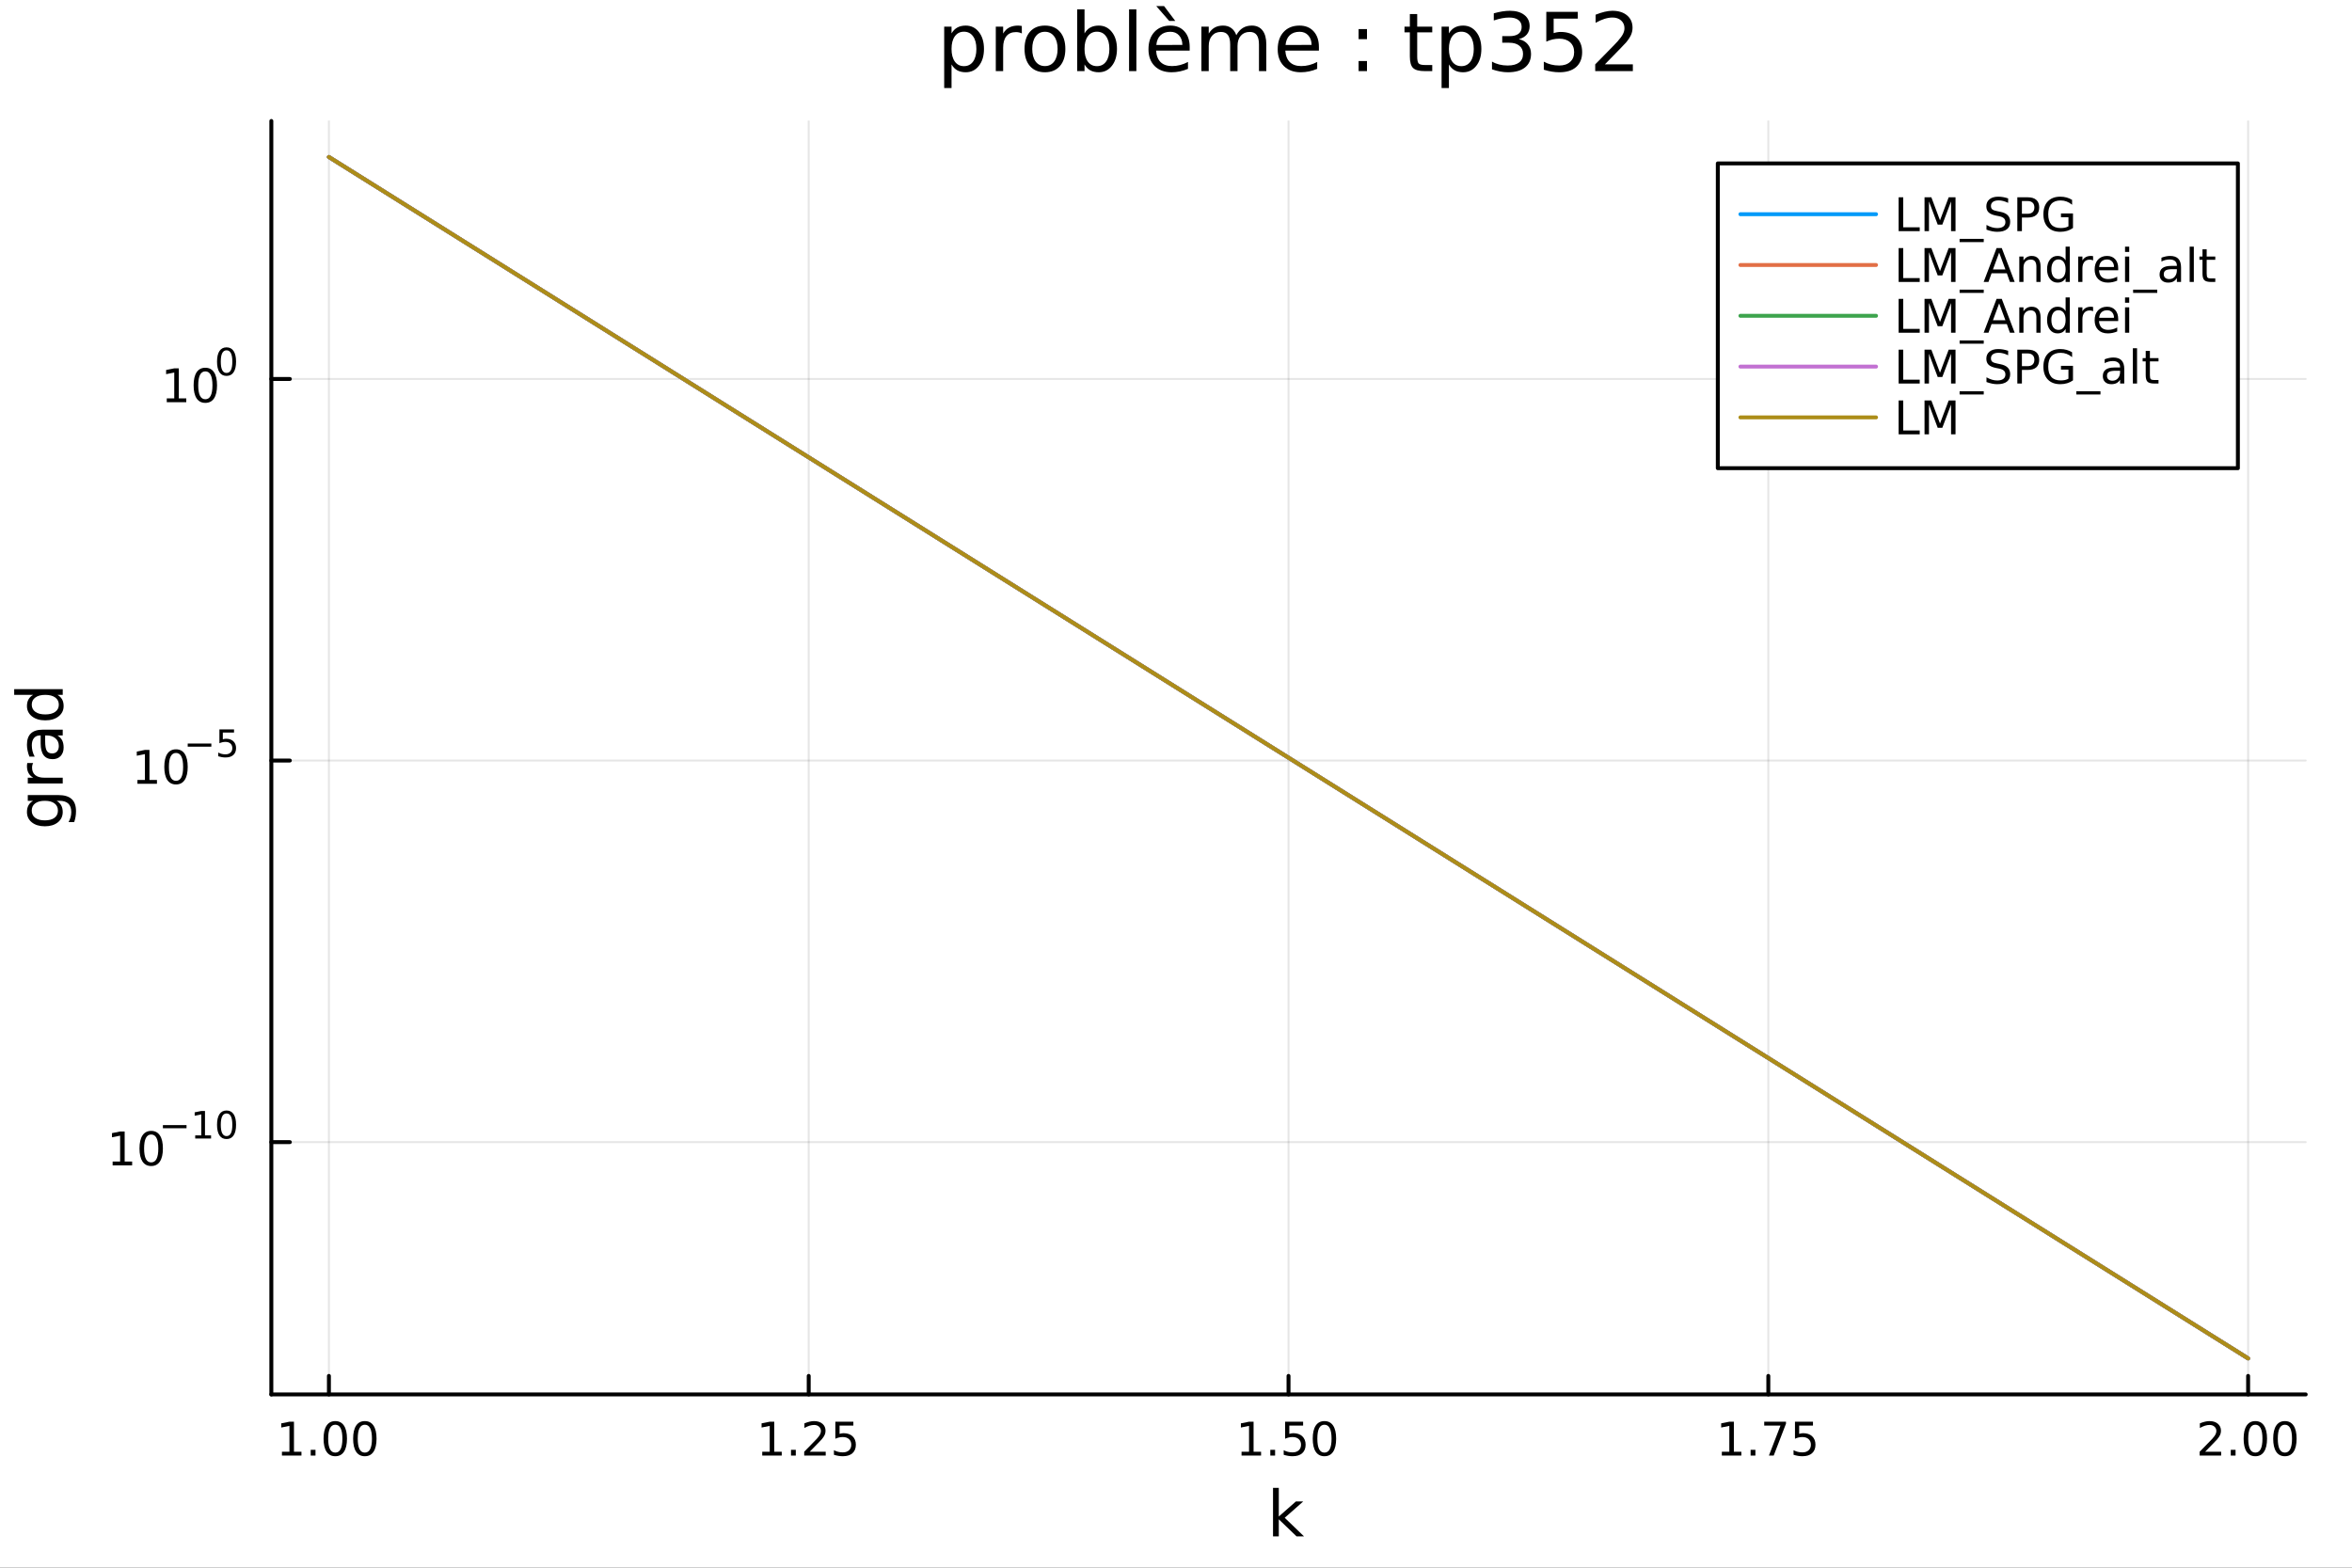 <?xml version="1.0" encoding="utf-8"?>
<svg xmlns="http://www.w3.org/2000/svg" xmlns:xlink="http://www.w3.org/1999/xlink" width="600" height="400" viewBox="0 0 2400 1600">
<rect x="0" y="0" width="2400" height="1600" fill="#333333" stroke="none"/>
<defs>
  <clipPath id="clip570">
    <rect x="0" y="0" width="2400" height="1600"/>
  </clipPath>
</defs>
<path clip-path="url(#clip570)" d="M0 1600 L2400 1600 L2400 0 L0 0  Z" fill="#ffffff" fill-rule="evenodd" fill-opacity="1"/>
<defs>
  <clipPath id="clip571">
    <rect x="480" y="0" width="1681" height="1600"/>
  </clipPath>
</defs>
<path clip-path="url(#clip570)" d="M276.876 1423.18 L2352.76 1423.18 L2352.76 123.472 L276.876 123.472  Z" fill="#ffffff" fill-rule="evenodd" fill-opacity="1"/>
<defs>
  <clipPath id="clip572">
    <rect x="276" y="123" width="2077" height="1301"/>
  </clipPath>
</defs>
<polyline clip-path="url(#clip572)" style="stroke:#000000; stroke-linecap:round; stroke-linejoin:round; stroke-width:2; stroke-opacity:0.1; fill:none" points="335.627,1423.18 335.627,123.472 "/>
<polyline clip-path="url(#clip572)" style="stroke:#000000; stroke-linecap:round; stroke-linejoin:round; stroke-width:2; stroke-opacity:0.1; fill:none" points="825.221,1423.18 825.221,123.472 "/>
<polyline clip-path="url(#clip572)" style="stroke:#000000; stroke-linecap:round; stroke-linejoin:round; stroke-width:2; stroke-opacity:0.1; fill:none" points="1314.82,1423.18 1314.82,123.472 "/>
<polyline clip-path="url(#clip572)" style="stroke:#000000; stroke-linecap:round; stroke-linejoin:round; stroke-width:2; stroke-opacity:0.1; fill:none" points="1804.41,1423.18 1804.41,123.472 "/>
<polyline clip-path="url(#clip572)" style="stroke:#000000; stroke-linecap:round; stroke-linejoin:round; stroke-width:2; stroke-opacity:0.1; fill:none" points="2294,1423.18 2294,123.472 "/>
<polyline clip-path="url(#clip570)" style="stroke:#000000; stroke-linecap:round; stroke-linejoin:round; stroke-width:4; stroke-opacity:1; fill:none" points="276.876,1423.18 2352.76,1423.18 "/>
<polyline clip-path="url(#clip570)" style="stroke:#000000; stroke-linecap:round; stroke-linejoin:round; stroke-width:4; stroke-opacity:1; fill:none" points="335.627,1423.18 335.627,1404.28 "/>
<polyline clip-path="url(#clip570)" style="stroke:#000000; stroke-linecap:round; stroke-linejoin:round; stroke-width:4; stroke-opacity:1; fill:none" points="825.221,1423.18 825.221,1404.28 "/>
<polyline clip-path="url(#clip570)" style="stroke:#000000; stroke-linecap:round; stroke-linejoin:round; stroke-width:4; stroke-opacity:1; fill:none" points="1314.82,1423.18 1314.82,1404.28 "/>
<polyline clip-path="url(#clip570)" style="stroke:#000000; stroke-linecap:round; stroke-linejoin:round; stroke-width:4; stroke-opacity:1; fill:none" points="1804.41,1423.18 1804.41,1404.28 "/>
<polyline clip-path="url(#clip570)" style="stroke:#000000; stroke-linecap:round; stroke-linejoin:round; stroke-width:4; stroke-opacity:1; fill:none" points="2294,1423.18 2294,1404.28 "/>
<path clip-path="url(#clip570)" d="M287.699 1481.64 L295.338 1481.64 L295.338 1455.28 L287.028 1456.95 L287.028 1452.69 L295.291 1451.02 L299.967 1451.02 L299.967 1481.64 L307.606 1481.64 L307.606 1485.58 L287.699 1485.58 L287.699 1481.64 Z" fill="#000000" fill-rule="nonzero" fill-opacity="1" /><path clip-path="url(#clip570)" d="M317.051 1479.7 L321.935 1479.7 L321.935 1485.58 L317.051 1485.58 L317.051 1479.7 Z" fill="#000000" fill-rule="nonzero" fill-opacity="1" /><path clip-path="url(#clip570)" d="M342.12 1454.1 Q338.509 1454.1 336.68 1457.66 Q334.875 1461.2 334.875 1468.33 Q334.875 1475.44 336.68 1479.01 Q338.509 1482.55 342.12 1482.55 Q345.754 1482.55 347.56 1479.01 Q349.388 1475.44 349.388 1468.33 Q349.388 1461.2 347.56 1457.66 Q345.754 1454.1 342.12 1454.1 M342.12 1450.39 Q347.93 1450.39 350.986 1455 Q354.064 1459.58 354.064 1468.33 Q354.064 1477.06 350.986 1481.67 Q347.93 1486.25 342.12 1486.25 Q336.31 1486.25 333.231 1481.67 Q330.175 1477.06 330.175 1468.33 Q330.175 1459.58 333.231 1455 Q336.31 1450.39 342.12 1450.39 Z" fill="#000000" fill-rule="nonzero" fill-opacity="1" /><path clip-path="url(#clip570)" d="M372.282 1454.1 Q368.671 1454.1 366.842 1457.66 Q365.036 1461.2 365.036 1468.33 Q365.036 1475.44 366.842 1479.01 Q368.671 1482.55 372.282 1482.55 Q375.916 1482.55 377.722 1479.01 Q379.55 1475.44 379.55 1468.33 Q379.55 1461.2 377.722 1457.66 Q375.916 1454.1 372.282 1454.1 M372.282 1450.39 Q378.092 1450.39 381.147 1455 Q384.226 1459.58 384.226 1468.33 Q384.226 1477.06 381.147 1481.67 Q378.092 1486.25 372.282 1486.25 Q366.472 1486.25 363.393 1481.67 Q360.337 1477.06 360.337 1468.33 Q360.337 1459.58 363.393 1455 Q366.472 1450.39 372.282 1450.39 Z" fill="#000000" fill-rule="nonzero" fill-opacity="1" /><path clip-path="url(#clip570)" d="M777.791 1481.64 L785.43 1481.64 L785.43 1455.28 L777.12 1456.95 L777.12 1452.69 L785.384 1451.02 L790.059 1451.02 L790.059 1481.64 L797.698 1481.64 L797.698 1485.58 L777.791 1485.58 L777.791 1481.64 Z" fill="#000000" fill-rule="nonzero" fill-opacity="1" /><path clip-path="url(#clip570)" d="M807.143 1479.7 L812.027 1479.7 L812.027 1485.58 L807.143 1485.58 L807.143 1479.7 Z" fill="#000000" fill-rule="nonzero" fill-opacity="1" /><path clip-path="url(#clip570)" d="M826.24 1481.64 L842.559 1481.64 L842.559 1485.58 L820.615 1485.58 L820.615 1481.64 Q823.277 1478.89 827.86 1474.26 Q832.467 1469.61 833.647 1468.27 Q835.893 1465.74 836.772 1464.01 Q837.675 1462.25 837.675 1460.56 Q837.675 1457.8 835.73 1456.07 Q833.809 1454.33 830.707 1454.33 Q828.508 1454.33 826.055 1455.09 Q823.624 1455.86 820.846 1457.41 L820.846 1452.69 Q823.67 1451.55 826.124 1450.97 Q828.578 1450.39 830.615 1450.39 Q835.985 1450.39 839.18 1453.08 Q842.374 1455.77 842.374 1460.26 Q842.374 1462.39 841.564 1464.31 Q840.777 1466.2 838.67 1468.8 Q838.092 1469.47 834.99 1472.69 Q831.888 1475.88 826.24 1481.64 Z" fill="#000000" fill-rule="nonzero" fill-opacity="1" /><path clip-path="url(#clip570)" d="M852.42 1451.02 L870.777 1451.02 L870.777 1454.96 L856.703 1454.96 L856.703 1463.43 Q857.721 1463.08 858.74 1462.92 Q859.758 1462.73 860.777 1462.73 Q866.564 1462.73 869.943 1465.9 Q873.323 1469.08 873.323 1474.49 Q873.323 1480.07 869.851 1483.17 Q866.378 1486.25 860.059 1486.25 Q857.883 1486.25 855.615 1485.88 Q853.369 1485.51 850.962 1484.77 L850.962 1480.07 Q853.045 1481.2 855.267 1481.76 Q857.49 1482.32 859.966 1482.32 Q863.971 1482.32 866.309 1480.21 Q868.647 1478.1 868.647 1474.49 Q868.647 1470.88 866.309 1468.77 Q863.971 1466.67 859.966 1466.67 Q858.091 1466.67 856.216 1467.08 Q854.365 1467.5 852.42 1468.38 L852.42 1451.02 Z" fill="#000000" fill-rule="nonzero" fill-opacity="1" /><path clip-path="url(#clip570)" d="M1266.89 1481.64 L1274.53 1481.64 L1274.53 1455.28 L1266.22 1456.95 L1266.22 1452.69 L1274.48 1451.02 L1279.16 1451.02 L1279.16 1481.64 L1286.8 1481.64 L1286.8 1485.58 L1266.89 1485.58 L1266.89 1481.64 Z" fill="#000000" fill-rule="nonzero" fill-opacity="1" /><path clip-path="url(#clip570)" d="M1296.24 1479.7 L1301.12 1479.7 L1301.12 1485.58 L1296.24 1485.58 L1296.24 1479.7 Z" fill="#000000" fill-rule="nonzero" fill-opacity="1" /><path clip-path="url(#clip570)" d="M1311.36 1451.02 L1329.71 1451.02 L1329.71 1454.96 L1315.64 1454.96 L1315.64 1463.43 Q1316.66 1463.08 1317.67 1462.92 Q1318.69 1462.73 1319.71 1462.73 Q1325.5 1462.73 1328.88 1465.9 Q1332.26 1469.08 1332.26 1474.49 Q1332.26 1480.07 1328.79 1483.17 Q1325.31 1486.25 1318.99 1486.25 Q1316.82 1486.25 1314.55 1485.88 Q1312.3 1485.51 1309.9 1484.77 L1309.9 1480.07 Q1311.98 1481.2 1314.2 1481.76 Q1316.42 1482.32 1318.9 1482.32 Q1322.91 1482.32 1325.24 1480.21 Q1327.58 1478.1 1327.58 1474.49 Q1327.58 1470.88 1325.24 1468.77 Q1322.91 1466.67 1318.9 1466.67 Q1317.03 1466.67 1315.15 1467.08 Q1313.3 1467.5 1311.36 1468.38 L1311.36 1451.02 Z" fill="#000000" fill-rule="nonzero" fill-opacity="1" /><path clip-path="url(#clip570)" d="M1351.47 1454.1 Q1347.86 1454.1 1346.03 1457.66 Q1344.23 1461.2 1344.23 1468.33 Q1344.23 1475.44 1346.03 1479.01 Q1347.86 1482.55 1351.47 1482.55 Q1355.1 1482.55 1356.91 1479.01 Q1358.74 1475.44 1358.74 1468.33 Q1358.74 1461.2 1356.91 1457.66 Q1355.1 1454.1 1351.47 1454.1 M1351.47 1450.39 Q1357.28 1450.39 1360.34 1455 Q1363.41 1459.58 1363.41 1468.33 Q1363.41 1477.06 1360.34 1481.67 Q1357.28 1486.25 1351.47 1486.25 Q1345.66 1486.25 1342.58 1481.67 Q1339.53 1477.06 1339.53 1468.33 Q1339.53 1459.58 1342.58 1455 Q1345.66 1450.39 1351.47 1450.39 Z" fill="#000000" fill-rule="nonzero" fill-opacity="1" /><path clip-path="url(#clip570)" d="M1756.98 1481.64 L1764.62 1481.64 L1764.62 1455.28 L1756.31 1456.95 L1756.31 1452.69 L1764.57 1451.02 L1769.25 1451.02 L1769.25 1481.64 L1776.89 1481.64 L1776.89 1485.58 L1756.98 1485.58 L1756.98 1481.64 Z" fill="#000000" fill-rule="nonzero" fill-opacity="1" /><path clip-path="url(#clip570)" d="M1786.33 1479.7 L1791.22 1479.7 L1791.22 1485.58 L1786.33 1485.58 L1786.33 1479.7 Z" fill="#000000" fill-rule="nonzero" fill-opacity="1" /><path clip-path="url(#clip570)" d="M1800.22 1451.02 L1822.44 1451.02 L1822.44 1453.01 L1809.9 1485.58 L1805.01 1485.58 L1816.82 1454.96 L1800.22 1454.96 L1800.22 1451.02 Z" fill="#000000" fill-rule="nonzero" fill-opacity="1" /><path clip-path="url(#clip570)" d="M1831.61 1451.02 L1849.97 1451.02 L1849.97 1454.96 L1835.89 1454.96 L1835.89 1463.43 Q1836.91 1463.08 1837.93 1462.92 Q1838.95 1462.73 1839.97 1462.73 Q1845.75 1462.73 1849.13 1465.9 Q1852.51 1469.08 1852.51 1474.49 Q1852.51 1480.07 1849.04 1483.17 Q1845.57 1486.25 1839.25 1486.25 Q1837.07 1486.25 1834.8 1485.88 Q1832.56 1485.51 1830.15 1484.77 L1830.15 1480.07 Q1832.23 1481.2 1834.46 1481.76 Q1836.68 1482.32 1839.16 1482.32 Q1843.16 1482.32 1845.5 1480.21 Q1847.84 1478.1 1847.84 1474.49 Q1847.84 1470.88 1845.5 1468.77 Q1843.16 1466.67 1839.16 1466.67 Q1837.28 1466.67 1835.41 1467.08 Q1833.55 1467.5 1831.61 1468.38 L1831.61 1451.02 Z" fill="#000000" fill-rule="nonzero" fill-opacity="1" /><path clip-path="url(#clip570)" d="M2250.16 1481.64 L2266.48 1481.64 L2266.48 1485.58 L2244.54 1485.58 L2244.54 1481.64 Q2247.2 1478.89 2251.78 1474.26 Q2256.39 1469.61 2257.57 1468.27 Q2259.81 1465.74 2260.69 1464.01 Q2261.6 1462.25 2261.6 1460.56 Q2261.6 1457.8 2259.65 1456.07 Q2257.73 1454.33 2254.63 1454.33 Q2252.43 1454.33 2249.98 1455.09 Q2247.55 1455.86 2244.77 1457.41 L2244.77 1452.69 Q2247.59 1451.55 2250.05 1450.97 Q2252.5 1450.39 2254.54 1450.39 Q2259.91 1450.39 2263.1 1453.08 Q2266.3 1455.77 2266.3 1460.26 Q2266.3 1462.39 2265.49 1464.31 Q2264.7 1466.2 2262.59 1468.8 Q2262.01 1469.47 2258.91 1472.69 Q2255.81 1475.88 2250.16 1481.64 Z" fill="#000000" fill-rule="nonzero" fill-opacity="1" /><path clip-path="url(#clip570)" d="M2276.3 1479.7 L2281.18 1479.7 L2281.18 1485.58 L2276.3 1485.58 L2276.3 1479.7 Z" fill="#000000" fill-rule="nonzero" fill-opacity="1" /><path clip-path="url(#clip570)" d="M2301.37 1454.1 Q2297.75 1454.1 2295.93 1457.66 Q2294.12 1461.2 2294.12 1468.33 Q2294.12 1475.44 2295.93 1479.01 Q2297.75 1482.55 2301.37 1482.55 Q2305 1482.55 2306.81 1479.01 Q2308.63 1475.44 2308.63 1468.33 Q2308.63 1461.2 2306.81 1457.66 Q2305 1454.1 2301.37 1454.1 M2301.37 1450.39 Q2307.18 1450.39 2310.23 1455 Q2313.31 1459.58 2313.31 1468.33 Q2313.31 1477.06 2310.23 1481.67 Q2307.18 1486.25 2301.37 1486.25 Q2295.56 1486.25 2292.48 1481.67 Q2289.42 1477.06 2289.42 1468.33 Q2289.42 1459.58 2292.48 1455 Q2295.56 1450.39 2301.37 1450.39 Z" fill="#000000" fill-rule="nonzero" fill-opacity="1" /><path clip-path="url(#clip570)" d="M2331.53 1454.1 Q2327.92 1454.1 2326.09 1457.66 Q2324.28 1461.2 2324.28 1468.33 Q2324.28 1475.44 2326.09 1479.01 Q2327.92 1482.55 2331.53 1482.55 Q2335.16 1482.55 2336.97 1479.01 Q2338.8 1475.44 2338.8 1468.33 Q2338.8 1461.2 2336.97 1457.66 Q2335.16 1454.1 2331.53 1454.1 M2331.53 1450.39 Q2337.34 1450.39 2340.39 1455 Q2343.47 1459.58 2343.47 1468.33 Q2343.47 1477.06 2340.39 1481.67 Q2337.34 1486.25 2331.53 1486.25 Q2325.72 1486.25 2322.64 1481.67 Q2319.58 1477.06 2319.58 1468.33 Q2319.58 1459.58 2322.64 1455 Q2325.72 1450.39 2331.53 1450.39 Z" fill="#000000" fill-rule="nonzero" fill-opacity="1" /><path clip-path="url(#clip570)" d="M1299 1518.52 L1304.89 1518.52 L1304.89 1547.77 L1322.36 1532.4 L1329.84 1532.4 L1310.93 1549.07 L1330.63 1568.04 L1323 1568.04 L1304.89 1550.63 L1304.89 1568.04 L1299 1568.04 L1299 1518.52 Z" fill="#000000" fill-rule="nonzero" fill-opacity="1" /><polyline clip-path="url(#clip572)" style="stroke:#000000; stroke-linecap:round; stroke-linejoin:round; stroke-width:2; stroke-opacity:0.1; fill:none" points="276.876,1165.66 2352.76,1165.66 "/>
<polyline clip-path="url(#clip572)" style="stroke:#000000; stroke-linecap:round; stroke-linejoin:round; stroke-width:2; stroke-opacity:0.1; fill:none" points="276.876,776.22 2352.76,776.22 "/>
<polyline clip-path="url(#clip572)" style="stroke:#000000; stroke-linecap:round; stroke-linejoin:round; stroke-width:2; stroke-opacity:0.1; fill:none" points="276.876,386.784 2352.76,386.784 "/>
<polyline clip-path="url(#clip570)" style="stroke:#000000; stroke-linecap:round; stroke-linejoin:round; stroke-width:4; stroke-opacity:1; fill:none" points="276.876,1423.18 276.876,123.472 "/>
<polyline clip-path="url(#clip570)" style="stroke:#000000; stroke-linecap:round; stroke-linejoin:round; stroke-width:4; stroke-opacity:1; fill:none" points="276.876,1165.66 295.773,1165.66 "/>
<polyline clip-path="url(#clip570)" style="stroke:#000000; stroke-linecap:round; stroke-linejoin:round; stroke-width:4; stroke-opacity:1; fill:none" points="276.876,776.22 295.773,776.22 "/>
<polyline clip-path="url(#clip570)" style="stroke:#000000; stroke-linecap:round; stroke-linejoin:round; stroke-width:4; stroke-opacity:1; fill:none" points="276.876,386.784 295.773,386.784 "/>
<path clip-path="url(#clip570)" d="M114.931 1185.45 L122.57 1185.45 L122.57 1159.08 L114.26 1160.75 L114.26 1156.49 L122.524 1154.82 L127.2 1154.82 L127.2 1185.45 L134.839 1185.45 L134.839 1189.38 L114.931 1189.38 L114.931 1185.45 Z" fill="#000000" fill-rule="nonzero" fill-opacity="1" /><path clip-path="url(#clip570)" d="M154.283 1157.9 Q150.672 1157.9 148.843 1161.47 Q147.038 1165.01 147.038 1172.14 Q147.038 1179.25 148.843 1182.81 Q150.672 1186.35 154.283 1186.35 Q157.917 1186.35 159.723 1182.81 Q161.552 1179.25 161.552 1172.14 Q161.552 1165.01 159.723 1161.47 Q157.917 1157.9 154.283 1157.9 M154.283 1154.2 Q160.093 1154.2 163.149 1158.81 Q166.227 1163.39 166.227 1172.14 Q166.227 1180.87 163.149 1185.47 Q160.093 1190.06 154.283 1190.06 Q148.473 1190.06 145.394 1185.47 Q142.339 1180.87 142.339 1172.14 Q142.339 1163.39 145.394 1158.81 Q148.473 1154.2 154.283 1154.2 Z" fill="#000000" fill-rule="nonzero" fill-opacity="1" /><path clip-path="url(#clip570)" d="M166.227 1148.3 L190.339 1148.3 L190.339 1151.5 L166.227 1151.5 L166.227 1148.3 Z" fill="#000000" fill-rule="nonzero" fill-opacity="1" /><path clip-path="url(#clip570)" d="M199.197 1158.78 L205.404 1158.78 L205.404 1137.35 L198.652 1138.71 L198.652 1135.25 L205.366 1133.89 L209.166 1133.89 L209.166 1158.78 L215.372 1158.78 L215.372 1161.97 L199.197 1161.97 L199.197 1158.78 Z" fill="#000000" fill-rule="nonzero" fill-opacity="1" /><path clip-path="url(#clip570)" d="M231.171 1136.4 Q228.237 1136.4 226.751 1139.29 Q225.284 1142.17 225.284 1147.96 Q225.284 1153.74 226.751 1156.63 Q228.237 1159.51 231.171 1159.51 Q234.124 1159.51 235.591 1156.63 Q237.076 1153.74 237.076 1147.96 Q237.076 1142.17 235.591 1139.29 Q234.124 1136.4 231.171 1136.4 M231.171 1133.39 Q235.891 1133.39 238.374 1137.13 Q240.876 1140.85 240.876 1147.96 Q240.876 1155.05 238.374 1158.8 Q235.891 1162.52 231.171 1162.52 Q226.45 1162.52 223.949 1158.8 Q221.466 1155.05 221.466 1147.96 Q221.466 1140.85 223.949 1137.13 Q226.45 1133.39 231.171 1133.39 Z" fill="#000000" fill-rule="nonzero" fill-opacity="1" /><path clip-path="url(#clip570)" d="M140.247 796.013 L147.886 796.013 L147.886 769.647 L139.575 771.314 L139.575 767.055 L147.839 765.388 L152.515 765.388 L152.515 796.013 L160.154 796.013 L160.154 799.948 L140.247 799.948 L140.247 796.013 Z" fill="#000000" fill-rule="nonzero" fill-opacity="1" /><path clip-path="url(#clip570)" d="M179.598 768.467 Q175.987 768.467 174.159 772.031 Q172.353 775.573 172.353 782.703 Q172.353 789.809 174.159 793.374 Q175.987 796.916 179.598 796.916 Q183.233 796.916 185.038 793.374 Q186.867 789.809 186.867 782.703 Q186.867 775.573 185.038 772.031 Q183.233 768.467 179.598 768.467 M179.598 764.763 Q185.409 764.763 188.464 769.369 Q191.543 773.953 191.543 782.703 Q191.543 791.43 188.464 796.036 Q185.409 800.619 179.598 800.619 Q173.788 800.619 170.71 796.036 Q167.654 791.43 167.654 782.703 Q167.654 773.953 170.71 769.369 Q173.788 764.763 179.598 764.763 Z" fill="#000000" fill-rule="nonzero" fill-opacity="1" /><path clip-path="url(#clip570)" d="M191.543 758.864 L215.654 758.864 L215.654 762.062 L191.543 762.062 L191.543 758.864 Z" fill="#000000" fill-rule="nonzero" fill-opacity="1" /><path clip-path="url(#clip570)" d="M223.892 744.458 L238.807 744.458 L238.807 747.655 L227.372 747.655 L227.372 754.539 Q228.199 754.256 229.027 754.125 Q229.854 753.974 230.682 753.974 Q235.384 753.974 238.13 756.551 Q240.876 759.128 240.876 763.529 Q240.876 768.061 238.054 770.582 Q235.233 773.083 230.099 773.083 Q228.331 773.083 226.488 772.782 Q224.663 772.481 222.707 771.879 L222.707 768.061 Q224.4 768.983 226.205 769.434 Q228.011 769.886 230.023 769.886 Q233.277 769.886 235.177 768.174 Q237.076 766.463 237.076 763.529 Q237.076 760.595 235.177 758.883 Q233.277 757.172 230.023 757.172 Q228.5 757.172 226.977 757.51 Q225.472 757.849 223.892 758.563 L223.892 744.458 Z" fill="#000000" fill-rule="nonzero" fill-opacity="1" /><path clip-path="url(#clip570)" d="M170.17 406.576 L177.809 406.576 L177.809 380.211 L169.499 381.877 L169.499 377.618 L177.762 375.951 L182.438 375.951 L182.438 406.576 L190.077 406.576 L190.077 410.511 L170.17 410.511 L170.17 406.576 Z" fill="#000000" fill-rule="nonzero" fill-opacity="1" /><path clip-path="url(#clip570)" d="M209.522 379.03 Q205.91 379.03 204.082 382.595 Q202.276 386.136 202.276 393.266 Q202.276 400.372 204.082 403.937 Q205.91 407.479 209.522 407.479 Q213.156 407.479 214.961 403.937 Q216.79 400.372 216.79 393.266 Q216.79 386.136 214.961 382.595 Q213.156 379.03 209.522 379.03 M209.522 375.326 Q215.332 375.326 218.387 379.933 Q221.466 384.516 221.466 393.266 Q221.466 401.993 218.387 406.599 Q215.332 411.183 209.522 411.183 Q203.711 411.183 200.633 406.599 Q197.577 401.993 197.577 393.266 Q197.577 384.516 200.633 379.933 Q203.711 375.326 209.522 375.326 Z" fill="#000000" fill-rule="nonzero" fill-opacity="1" /><path clip-path="url(#clip570)" d="M231.171 357.522 Q228.237 357.522 226.751 360.419 Q225.284 363.296 225.284 369.089 Q225.284 374.863 226.751 377.759 Q228.237 380.637 231.171 380.637 Q234.124 380.637 235.591 377.759 Q237.076 374.863 237.076 369.089 Q237.076 363.296 235.591 360.419 Q234.124 357.522 231.171 357.522 M231.171 354.513 Q235.891 354.513 238.374 358.256 Q240.876 361.98 240.876 369.089 Q240.876 376.18 238.374 379.922 Q235.891 383.646 231.171 383.646 Q226.45 383.646 223.949 379.922 Q221.466 376.18 221.466 369.089 Q221.466 361.98 223.949 358.256 Q226.45 354.513 231.171 354.513 Z" fill="#000000" fill-rule="nonzero" fill-opacity="1" /><path clip-path="url(#clip570)" d="M45.766 817.313 Q39.401 817.313 35.9 819.955 Q32.398 822.565 32.398 827.307 Q32.398 832.018 35.9 834.66 Q39.401 837.27 45.766 837.27 Q52.1 837.27 55.601 834.66 Q59.103 832.018 59.103 827.307 Q59.103 822.565 55.601 819.955 Q52.1 817.313 45.766 817.313 M59.58 811.457 Q68.683 811.457 73.107 815.499 Q77.563 819.541 77.563 827.88 Q77.563 830.967 77.086 833.705 Q76.64 836.442 75.685 839.02 L69.988 839.02 Q71.388 836.442 72.057 833.928 Q72.725 831.413 72.725 828.803 Q72.725 823.042 69.701 820.178 Q66.71 817.313 60.63 817.313 L57.734 817.313 Q60.885 819.127 62.445 821.96 Q64.004 824.793 64.004 828.739 Q64.004 835.296 59.007 839.307 Q54.01 843.317 45.766 843.317 Q37.491 843.317 32.494 839.307 Q27.497 835.296 27.497 828.739 Q27.497 824.793 29.056 821.96 Q30.616 819.127 33.767 817.313 L28.356 817.313 L28.356 811.457 L59.58 811.457 Z" fill="#000000" fill-rule="nonzero" fill-opacity="1" /><path clip-path="url(#clip570)" d="M33.831 778.737 Q33.258 779.724 33.003 780.901 Q32.717 782.047 32.717 783.447 Q32.717 788.413 35.963 791.086 Q39.178 793.728 45.225 793.728 L64.004 793.728 L64.004 799.616 L28.356 799.616 L28.356 793.728 L33.894 793.728 Q30.648 791.882 29.088 788.922 Q27.497 785.962 27.497 781.729 Q27.497 781.124 27.592 780.392 Q27.656 779.66 27.815 778.769 L33.831 778.737 Z" fill="#000000" fill-rule="nonzero" fill-opacity="1" /><path clip-path="url(#clip570)" d="M46.085 756.393 Q46.085 763.491 47.708 766.228 Q49.331 768.965 53.246 768.965 Q56.365 768.965 58.211 766.928 Q60.026 764.86 60.026 761.327 Q60.026 756.457 56.588 753.529 Q53.119 750.569 47.39 750.569 L46.085 750.569 L46.085 756.393 M43.666 744.712 L64.004 744.712 L64.004 750.569 L58.593 750.569 Q61.84 752.574 63.399 755.566 Q64.927 758.558 64.927 762.886 Q64.927 768.361 61.872 771.607 Q58.784 774.822 53.628 774.822 Q47.612 774.822 44.557 770.812 Q41.501 766.769 41.501 758.78 L41.501 750.569 L40.928 750.569 Q36.886 750.569 34.69 753.242 Q32.462 755.884 32.462 760.69 Q32.462 763.746 33.194 766.642 Q33.926 769.538 35.39 772.212 L29.98 772.212 Q28.738 768.997 28.133 765.974 Q27.497 762.95 27.497 760.085 Q27.497 752.351 31.507 748.532 Q35.518 744.712 43.666 744.712 Z" fill="#000000" fill-rule="nonzero" fill-opacity="1" /><path clip-path="url(#clip570)" d="M33.767 709.191 L14.479 709.191 L14.479 703.335 L64.004 703.335 L64.004 709.191 L58.657 709.191 Q61.84 711.038 63.399 713.87 Q64.927 716.671 64.927 720.618 Q64.927 727.079 59.771 731.153 Q54.615 735.195 46.212 735.195 Q37.809 735.195 32.653 731.153 Q27.497 727.079 27.497 720.618 Q27.497 716.671 29.056 713.87 Q30.584 711.038 33.767 709.191 M46.212 729.148 Q52.673 729.148 56.365 726.506 Q60.026 723.833 60.026 719.186 Q60.026 714.539 56.365 711.865 Q52.673 709.191 46.212 709.191 Q39.751 709.191 36.09 711.865 Q32.398 714.539 32.398 719.186 Q32.398 723.833 36.09 726.506 Q39.751 729.148 46.212 729.148 Z" fill="#000000" fill-rule="nonzero" fill-opacity="1" /><path clip-path="url(#clip570)" d="M970.955 65.77 L970.955 89.833 L963.461 89.833 L963.461 27.206 L970.955 27.206 L970.955 34.092 Q973.304 30.041 976.869 28.097 Q980.474 26.112 985.457 26.112 Q993.721 26.112 998.865 32.675 Q1004.05 39.237 1004.05 49.931 Q1004.05 60.626 998.865 67.188 Q993.721 73.751 985.457 73.751 Q980.474 73.751 976.869 71.806 Q973.304 69.821 970.955 65.77 M996.313 49.931 Q996.313 41.708 992.911 37.05 Q989.548 32.35 983.634 32.35 Q977.72 32.35 974.317 37.05 Q970.955 41.708 970.955 49.931 Q970.955 58.155 974.317 62.854 Q977.72 67.512 983.634 67.512 Q989.548 67.512 992.911 62.854 Q996.313 58.155 996.313 49.931 Z" fill="#000000" fill-rule="nonzero" fill-opacity="1" /><path clip-path="url(#clip570)" d="M1042.7 34.173 Q1041.44 33.444 1039.94 33.12 Q1038.48 32.756 1036.7 32.756 Q1030.38 32.756 1026.98 36.888 Q1023.62 40.979 1023.62 48.676 L1023.62 72.576 L1016.12 72.576 L1016.12 27.206 L1023.62 27.206 L1023.62 34.254 Q1025.97 30.122 1029.73 28.138 Q1033.5 26.112 1038.89 26.112 Q1039.66 26.112 1040.59 26.234 Q1041.52 26.315 1042.66 26.517 L1042.7 34.173 Z" fill="#000000" fill-rule="nonzero" fill-opacity="1" /><path clip-path="url(#clip570)" d="M1066.27 32.431 Q1060.28 32.431 1056.79 37.131 Q1053.31 41.789 1053.31 49.931 Q1053.31 58.074 1056.75 62.773 Q1060.24 67.431 1066.27 67.431 Q1072.23 67.431 1075.71 62.732 Q1079.19 58.033 1079.19 49.931 Q1079.19 41.87 1075.71 37.171 Q1072.23 32.431 1066.27 32.431 M1066.27 26.112 Q1075.99 26.112 1081.54 32.431 Q1087.09 38.751 1087.09 49.931 Q1087.09 61.071 1081.54 67.431 Q1075.99 73.751 1066.27 73.751 Q1056.51 73.751 1050.96 67.431 Q1045.45 61.071 1045.45 49.931 Q1045.45 38.751 1050.96 32.431 Q1056.51 26.112 1066.27 26.112 Z" fill="#000000" fill-rule="nonzero" fill-opacity="1" /><path clip-path="url(#clip570)" d="M1132.02 49.931 Q1132.02 41.708 1128.62 37.05 Q1125.25 32.35 1119.34 32.35 Q1113.43 32.35 1110.02 37.05 Q1106.66 41.708 1106.66 49.931 Q1106.66 58.155 1110.02 62.854 Q1113.43 67.512 1119.34 67.512 Q1125.25 67.512 1128.62 62.854 Q1132.02 58.155 1132.02 49.931 M1106.66 34.092 Q1109.01 30.041 1112.57 28.097 Q1116.18 26.112 1121.16 26.112 Q1129.43 26.112 1134.57 32.675 Q1139.76 39.237 1139.76 49.931 Q1139.76 60.626 1134.57 67.188 Q1129.43 73.751 1121.16 73.751 Q1116.18 73.751 1112.57 71.806 Q1109.01 69.821 1106.66 65.77 L1106.66 72.576 L1099.17 72.576 L1099.17 9.544 L1106.66 9.544 L1106.66 34.092 Z" fill="#000000" fill-rule="nonzero" fill-opacity="1" /><path clip-path="url(#clip570)" d="M1152.11 9.544 L1159.56 9.544 L1159.56 72.576 L1152.11 72.576 L1152.11 9.544 Z" fill="#000000" fill-rule="nonzero" fill-opacity="1" /><path clip-path="url(#clip570)" d="M1213.97 48.028 L1213.97 51.673 L1179.7 51.673 Q1180.18 59.37 1184.32 63.421 Q1188.49 67.431 1195.9 67.431 Q1200.2 67.431 1204.21 66.378 Q1208.26 65.325 1212.23 63.218 L1212.23 70.267 Q1208.22 71.968 1204 72.86 Q1199.79 73.751 1195.46 73.751 Q1184.6 73.751 1178.24 67.431 Q1171.92 61.112 1171.92 50.337 Q1171.92 39.197 1177.92 32.675 Q1183.95 26.112 1194.16 26.112 Q1203.31 26.112 1208.62 32.026 Q1213.97 37.9 1213.97 48.028 M1206.51 45.84 Q1206.43 39.723 1203.07 36.077 Q1199.75 32.431 1194.24 32.431 Q1188 32.431 1184.23 35.956 Q1180.51 39.48 1179.94 45.88 L1206.51 45.84 M1187.84 6.222 L1199.26 21.373 L1193.07 21.373 L1179.86 6.222 L1187.84 6.222 Z" fill="#000000" fill-rule="nonzero" fill-opacity="1" /><path clip-path="url(#clip570)" d="M1261.53 35.915 Q1264.32 30.892 1268.21 28.502 Q1272.1 26.112 1277.37 26.112 Q1284.45 26.112 1288.3 31.095 Q1292.15 36.037 1292.15 45.192 L1292.15 72.576 L1284.66 72.576 L1284.66 45.435 Q1284.66 38.913 1282.35 35.753 Q1280.04 32.594 1275.3 32.594 Q1269.51 32.594 1266.14 36.442 Q1262.78 40.29 1262.78 46.934 L1262.78 72.576 L1255.29 72.576 L1255.29 45.435 Q1255.29 38.873 1252.98 35.753 Q1250.67 32.594 1245.85 32.594 Q1240.14 32.594 1236.78 36.482 Q1233.41 40.331 1233.41 46.934 L1233.41 72.576 L1225.92 72.576 L1225.92 27.206 L1233.41 27.206 L1233.41 34.254 Q1235.96 30.082 1239.53 28.097 Q1243.09 26.112 1248 26.112 Q1252.94 26.112 1256.38 28.624 Q1259.87 31.135 1261.53 35.915 Z" fill="#000000" fill-rule="nonzero" fill-opacity="1" /><path clip-path="url(#clip570)" d="M1345.83 48.028 L1345.83 51.673 L1311.55 51.673 Q1312.04 59.37 1316.17 63.421 Q1320.35 67.431 1327.76 67.431 Q1332.05 67.431 1336.06 66.378 Q1340.11 65.325 1344.08 63.218 L1344.08 70.267 Q1340.07 71.968 1335.86 72.86 Q1331.65 73.751 1327.31 73.751 Q1316.46 73.751 1310.1 67.431 Q1303.78 61.112 1303.78 50.337 Q1303.78 39.197 1309.77 32.675 Q1315.81 26.112 1326.02 26.112 Q1335.17 26.112 1340.48 32.026 Q1345.83 37.9 1345.83 48.028 M1338.37 45.84 Q1338.29 39.723 1334.93 36.077 Q1331.61 32.431 1326.1 32.431 Q1319.86 32.431 1316.09 35.956 Q1312.36 39.48 1311.8 45.88 L1338.37 45.84 Z" fill="#000000" fill-rule="nonzero" fill-opacity="1" /><path clip-path="url(#clip570)" d="M1386.33 62.287 L1394.88 62.287 L1394.88 72.576 L1386.33 72.576 L1386.33 62.287 M1386.33 29.677 L1394.88 29.677 L1394.88 39.966 L1386.33 39.966 L1386.33 29.677 Z" fill="#000000" fill-rule="nonzero" fill-opacity="1" /><path clip-path="url(#clip570)" d="M1446.13 14.324 L1446.13 27.206 L1461.48 27.206 L1461.48 32.999 L1446.13 32.999 L1446.13 57.628 Q1446.13 63.178 1447.62 64.758 Q1449.16 66.338 1453.82 66.338 L1461.48 66.338 L1461.48 72.576 L1453.82 72.576 Q1445.19 72.576 1441.91 69.376 Q1438.63 66.135 1438.63 57.628 L1438.63 32.999 L1433.16 32.999 L1433.16 27.206 L1438.63 27.206 L1438.63 14.324 L1446.13 14.324 Z" fill="#000000" fill-rule="nonzero" fill-opacity="1" /><path clip-path="url(#clip570)" d="M1478.49 65.77 L1478.49 89.833 L1471 89.833 L1471 27.206 L1478.49 27.206 L1478.49 34.092 Q1480.84 30.041 1484.41 28.097 Q1488.01 26.112 1492.99 26.112 Q1501.26 26.112 1506.4 32.675 Q1511.59 39.237 1511.59 49.931 Q1511.59 60.626 1506.4 67.188 Q1501.26 73.751 1492.99 73.751 Q1488.01 73.751 1484.41 71.806 Q1480.84 69.821 1478.49 65.77 M1503.85 49.931 Q1503.85 41.708 1500.45 37.05 Q1497.09 32.35 1491.17 32.35 Q1485.26 32.35 1481.85 37.05 Q1478.49 41.708 1478.49 49.931 Q1478.49 58.155 1481.85 62.854 Q1485.26 67.512 1491.17 67.512 Q1497.09 67.512 1500.45 62.854 Q1503.85 58.155 1503.85 49.931 Z" fill="#000000" fill-rule="nonzero" fill-opacity="1" /><path clip-path="url(#clip570)" d="M1549.79 39.966 Q1555.66 41.222 1558.94 45.192 Q1562.27 49.162 1562.27 54.995 Q1562.27 63.948 1556.11 68.849 Q1549.95 73.751 1538.61 73.751 Q1534.8 73.751 1530.75 72.981 Q1526.74 72.252 1522.44 70.753 L1522.44 62.854 Q1525.85 64.839 1529.9 65.852 Q1533.95 66.864 1538.36 66.864 Q1546.06 66.864 1550.07 63.826 Q1554.12 60.788 1554.12 54.995 Q1554.12 49.648 1550.36 46.65 Q1546.63 43.612 1539.94 43.612 L1532.9 43.612 L1532.9 36.888 L1540.27 36.888 Q1546.3 36.888 1549.5 34.498 Q1552.71 32.067 1552.71 27.53 Q1552.71 22.871 1549.38 20.4 Q1546.1 17.889 1539.94 17.889 Q1536.58 17.889 1532.73 18.618 Q1528.89 19.347 1524.27 20.887 L1524.27 13.595 Q1528.93 12.299 1532.98 11.65 Q1537.07 11.002 1540.67 11.002 Q1549.99 11.002 1555.42 15.256 Q1560.85 19.469 1560.85 26.679 Q1560.85 31.702 1557.97 35.186 Q1555.1 38.629 1549.79 39.966 Z" fill="#000000" fill-rule="nonzero" fill-opacity="1" /><path clip-path="url(#clip570)" d="M1577.86 12.096 L1609.98 12.096 L1609.98 18.983 L1585.36 18.983 L1585.36 33.809 Q1587.14 33.201 1588.92 32.918 Q1590.7 32.594 1592.48 32.594 Q1602.61 32.594 1608.53 38.143 Q1614.44 43.693 1614.44 53.172 Q1614.44 62.935 1608.36 68.363 Q1602.29 73.751 1591.23 73.751 Q1587.42 73.751 1583.45 73.103 Q1579.52 72.454 1575.31 71.158 L1575.31 62.935 Q1578.95 64.92 1582.84 65.892 Q1586.73 66.864 1591.07 66.864 Q1598.08 66.864 1602.17 63.178 Q1606.26 59.492 1606.26 53.172 Q1606.26 46.853 1602.17 43.166 Q1598.08 39.48 1591.07 39.48 Q1587.79 39.48 1584.5 40.209 Q1581.26 40.938 1577.86 42.478 L1577.86 12.096 Z" fill="#000000" fill-rule="nonzero" fill-opacity="1" /><path clip-path="url(#clip570)" d="M1637.61 65.689 L1666.17 65.689 L1666.17 72.576 L1627.77 72.576 L1627.77 65.689 Q1632.43 60.869 1640.45 52.767 Q1648.51 44.625 1650.57 42.275 Q1654.5 37.86 1656.04 34.822 Q1657.62 31.743 1657.62 28.786 Q1657.62 23.965 1654.22 20.927 Q1650.86 17.889 1645.43 17.889 Q1641.58 17.889 1637.29 19.226 Q1633.03 20.562 1628.17 23.276 L1628.17 15.013 Q1633.12 13.028 1637.41 12.015 Q1641.7 11.002 1645.27 11.002 Q1654.67 11.002 1660.26 15.701 Q1665.85 20.4 1665.85 28.259 Q1665.85 31.986 1664.43 35.348 Q1663.05 38.67 1659.37 43.207 Q1658.35 44.382 1652.92 50.013 Q1647.5 55.603 1637.61 65.689 Z" fill="#000000" fill-rule="nonzero" fill-opacity="1" /><polyline clip-path="url(#clip572)" style="stroke:#009af9; stroke-linecap:round; stroke-linejoin:round; stroke-width:4; stroke-opacity:1; fill:none" points="335.627,160.256 2294,1386.4 "/>
<polyline clip-path="url(#clip572)" style="stroke:#e26f46; stroke-linecap:round; stroke-linejoin:round; stroke-width:4; stroke-opacity:1; fill:none" points="335.627,160.256 2294,1386.4 "/>
<polyline clip-path="url(#clip572)" style="stroke:#3da44d; stroke-linecap:round; stroke-linejoin:round; stroke-width:4; stroke-opacity:1; fill:none" points="335.627,160.256 2294,1386.4 "/>
<polyline clip-path="url(#clip572)" style="stroke:#c271d2; stroke-linecap:round; stroke-linejoin:round; stroke-width:4; stroke-opacity:1; fill:none" points="335.627,160.256 2294,1386.4 "/>
<polyline clip-path="url(#clip572)" style="stroke:#ac8d18; stroke-linecap:round; stroke-linejoin:round; stroke-width:4; stroke-opacity:1; fill:none" points="335.627,160.256 2294,1386.4 "/>
<path clip-path="url(#clip570)" d="M1752.87 477.836 L2283.56 477.836 L2283.56 166.796 L1752.87 166.796  Z" fill="#ffffff" fill-rule="evenodd" fill-opacity="1"/>
<polyline clip-path="url(#clip570)" style="stroke:#000000; stroke-linecap:round; stroke-linejoin:round; stroke-width:4; stroke-opacity:1; fill:none" points="1752.87,477.836 2283.56,477.836 2283.56,166.796 1752.87,166.796 1752.87,477.836 "/>
<polyline clip-path="url(#clip570)" style="stroke:#009af9; stroke-linecap:round; stroke-linejoin:round; stroke-width:4; stroke-opacity:1; fill:none" points="1775.94,218.636 1914.33,218.636 "/>
<path clip-path="url(#clip570)" d="M1937.39 201.356 L1942.07 201.356 L1942.07 231.981 L1958.9 231.981 L1958.9 235.916 L1937.39 235.916 L1937.39 201.356 Z" fill="#000000" fill-rule="nonzero" fill-opacity="1" /><path clip-path="url(#clip570)" d="M1963.81 201.356 L1970.77 201.356 L1979.59 224.874 L1988.46 201.356 L1995.43 201.356 L1995.43 235.916 L1990.87 235.916 L1990.87 205.569 L1981.95 229.272 L1977.26 229.272 L1968.34 205.569 L1968.34 235.916 L1963.81 235.916 L1963.81 201.356 Z" fill="#000000" fill-rule="nonzero" fill-opacity="1" /><path clip-path="url(#clip570)" d="M2024.22 243.786 L2024.22 247.096 L1999.59 247.096 L1999.59 243.786 L2024.22 243.786 Z" fill="#000000" fill-rule="nonzero" fill-opacity="1" /><path clip-path="url(#clip570)" d="M2049.13 202.49 L2049.13 207.05 Q2046.47 205.777 2044.11 205.152 Q2041.75 204.527 2039.55 204.527 Q2035.73 204.527 2033.64 206.008 Q2031.58 207.49 2031.58 210.221 Q2031.58 212.513 2032.95 213.694 Q2034.34 214.851 2038.18 215.569 L2041 216.147 Q2046.24 217.143 2048.71 219.666 Q2051.21 222.166 2051.21 226.379 Q2051.21 231.402 2047.83 233.994 Q2044.48 236.587 2037.97 236.587 Q2035.52 236.587 2032.74 236.031 Q2029.99 235.476 2027.02 234.388 L2027.02 229.573 Q2029.87 231.17 2032.6 231.981 Q2035.33 232.791 2037.97 232.791 Q2041.98 232.791 2044.15 231.217 Q2046.33 229.643 2046.33 226.726 Q2046.33 224.18 2044.75 222.744 Q2043.2 221.309 2039.64 220.592 L2036.79 220.036 Q2031.56 218.995 2029.22 216.772 Q2026.88 214.55 2026.88 210.592 Q2026.88 206.008 2030.1 203.37 Q2033.34 200.731 2039.01 200.731 Q2041.44 200.731 2043.97 201.171 Q2046.49 201.61 2049.13 202.49 Z" fill="#000000" fill-rule="nonzero" fill-opacity="1" /><path clip-path="url(#clip570)" d="M2063.18 205.198 L2063.18 218.184 L2069.06 218.184 Q2072.32 218.184 2074.11 216.495 Q2075.89 214.805 2075.89 211.68 Q2075.89 208.578 2074.11 206.888 Q2072.32 205.198 2069.06 205.198 L2063.18 205.198 M2058.5 201.356 L2069.06 201.356 Q2074.87 201.356 2077.83 203.995 Q2080.82 206.61 2080.82 211.68 Q2080.82 216.795 2077.83 219.411 Q2074.87 222.027 2069.06 222.027 L2063.18 222.027 L2063.18 235.916 L2058.5 235.916 L2058.5 201.356 Z" fill="#000000" fill-rule="nonzero" fill-opacity="1" /><path clip-path="url(#clip570)" d="M2110.66 230.985 L2110.66 221.703 L2103.02 221.703 L2103.02 217.86 L2115.29 217.86 L2115.29 232.698 Q2112.58 234.619 2109.31 235.615 Q2106.05 236.587 2102.35 236.587 Q2094.25 236.587 2089.66 231.865 Q2085.1 227.119 2085.1 218.67 Q2085.1 210.198 2089.66 205.476 Q2094.25 200.731 2102.35 200.731 Q2105.73 200.731 2108.76 201.564 Q2111.81 202.397 2114.38 204.018 L2114.38 208.995 Q2111.79 206.796 2108.87 205.684 Q2105.96 204.573 2102.74 204.573 Q2096.4 204.573 2093.2 208.115 Q2090.03 211.657 2090.03 218.67 Q2090.03 225.661 2093.2 229.203 Q2096.4 232.744 2102.74 232.744 Q2105.22 232.744 2107.16 232.328 Q2109.11 231.888 2110.66 230.985 Z" fill="#000000" fill-rule="nonzero" fill-opacity="1" /><polyline clip-path="url(#clip570)" style="stroke:#e26f46; stroke-linecap:round; stroke-linejoin:round; stroke-width:4; stroke-opacity:1; fill:none" points="1775.94,270.476 1914.33,270.476 "/>
<path clip-path="url(#clip570)" d="M1937.39 253.196 L1942.07 253.196 L1942.07 283.821 L1958.9 283.821 L1958.9 287.756 L1937.39 287.756 L1937.39 253.196 Z" fill="#000000" fill-rule="nonzero" fill-opacity="1" /><path clip-path="url(#clip570)" d="M1963.81 253.196 L1970.77 253.196 L1979.59 276.714 L1988.46 253.196 L1995.43 253.196 L1995.43 287.756 L1990.87 287.756 L1990.87 257.409 L1981.95 281.112 L1977.26 281.112 L1968.34 257.409 L1968.34 287.756 L1963.81 287.756 L1963.81 253.196 Z" fill="#000000" fill-rule="nonzero" fill-opacity="1" /><path clip-path="url(#clip570)" d="M2024.22 295.626 L2024.22 298.936 L1999.59 298.936 L1999.59 295.626 L2024.22 295.626 Z" fill="#000000" fill-rule="nonzero" fill-opacity="1" /><path clip-path="url(#clip570)" d="M2039.96 257.802 L2033.62 275.001 L2046.33 275.001 L2039.96 257.802 M2037.32 253.196 L2042.63 253.196 L2055.8 287.756 L2050.94 287.756 L2047.79 278.89 L2032.21 278.89 L2029.06 287.756 L2024.13 287.756 L2037.32 253.196 Z" fill="#000000" fill-rule="nonzero" fill-opacity="1" /><path clip-path="url(#clip570)" d="M2082.21 272.108 L2082.21 287.756 L2077.95 287.756 L2077.95 272.247 Q2077.95 268.566 2076.51 266.737 Q2075.08 264.909 2072.21 264.909 Q2068.76 264.909 2066.77 267.108 Q2064.78 269.307 2064.78 273.103 L2064.78 287.756 L2060.5 287.756 L2060.5 261.83 L2064.78 261.83 L2064.78 265.858 Q2066.31 263.52 2068.37 262.362 Q2070.45 261.205 2073.16 261.205 Q2077.63 261.205 2079.92 263.983 Q2082.21 266.737 2082.21 272.108 Z" fill="#000000" fill-rule="nonzero" fill-opacity="1" /><path clip-path="url(#clip570)" d="M2107.76 265.765 L2107.76 251.737 L2112.02 251.737 L2112.02 287.756 L2107.76 287.756 L2107.76 283.867 Q2106.42 286.182 2104.36 287.316 Q2102.32 288.427 2099.45 288.427 Q2094.75 288.427 2091.79 284.677 Q2088.85 280.927 2088.85 274.816 Q2088.85 268.705 2091.79 264.955 Q2094.75 261.205 2099.45 261.205 Q2102.32 261.205 2104.36 262.339 Q2106.42 263.45 2107.76 265.765 M2093.25 274.816 Q2093.25 279.515 2095.17 282.2 Q2097.12 284.862 2100.5 284.862 Q2103.88 284.862 2105.82 282.2 Q2107.76 279.515 2107.76 274.816 Q2107.76 270.117 2105.82 267.455 Q2103.88 264.77 2100.5 264.77 Q2097.12 264.77 2095.17 267.455 Q2093.25 270.117 2093.25 274.816 Z" fill="#000000" fill-rule="nonzero" fill-opacity="1" /><path clip-path="url(#clip570)" d="M2135.82 265.811 Q2135.1 265.395 2134.25 265.21 Q2133.41 265.001 2132.39 265.001 Q2128.78 265.001 2126.84 267.362 Q2124.92 269.7 2124.92 274.098 L2124.92 287.756 L2120.63 287.756 L2120.63 261.83 L2124.92 261.83 L2124.92 265.858 Q2126.26 263.497 2128.41 262.362 Q2130.56 261.205 2133.64 261.205 Q2134.08 261.205 2134.62 261.274 Q2135.15 261.321 2135.8 261.436 L2135.82 265.811 Z" fill="#000000" fill-rule="nonzero" fill-opacity="1" /><path clip-path="url(#clip570)" d="M2161.42 273.728 L2161.42 275.811 L2141.84 275.811 Q2142.12 280.209 2144.48 282.524 Q2146.86 284.816 2151.1 284.816 Q2153.55 284.816 2155.84 284.214 Q2158.16 283.612 2160.43 282.409 L2160.43 286.436 Q2158.13 287.408 2155.73 287.918 Q2153.32 288.427 2150.84 288.427 Q2144.64 288.427 2141 284.816 Q2137.39 281.205 2137.39 275.047 Q2137.39 268.682 2140.82 264.955 Q2144.27 261.205 2150.1 261.205 Q2155.33 261.205 2158.37 264.585 Q2161.42 267.941 2161.42 273.728 M2157.16 272.478 Q2157.12 268.983 2155.19 266.899 Q2153.3 264.816 2150.15 264.816 Q2146.58 264.816 2144.43 266.83 Q2142.3 268.844 2141.98 272.501 L2157.16 272.478 Z" fill="#000000" fill-rule="nonzero" fill-opacity="1" /><path clip-path="url(#clip570)" d="M2168.41 261.83 L2172.67 261.83 L2172.67 287.756 L2168.41 287.756 L2168.41 261.83 M2168.41 251.737 L2172.67 251.737 L2172.67 257.131 L2168.41 257.131 L2168.41 251.737 Z" fill="#000000" fill-rule="nonzero" fill-opacity="1" /><path clip-path="url(#clip570)" d="M2201.28 295.626 L2201.28 298.936 L2176.65 298.936 L2176.65 295.626 L2201.28 295.626 Z" fill="#000000" fill-rule="nonzero" fill-opacity="1" /><path clip-path="url(#clip570)" d="M2217.07 274.723 Q2211.91 274.723 2209.92 275.904 Q2207.93 277.084 2207.93 279.932 Q2207.93 282.2 2209.41 283.543 Q2210.91 284.862 2213.48 284.862 Q2217.02 284.862 2219.15 282.362 Q2221.3 279.839 2221.3 275.672 L2221.3 274.723 L2217.07 274.723 M2225.56 272.964 L2225.56 287.756 L2221.3 287.756 L2221.3 283.821 Q2219.85 286.182 2217.67 287.316 Q2215.49 288.427 2212.35 288.427 Q2208.37 288.427 2206 286.205 Q2203.67 283.959 2203.67 280.209 Q2203.67 275.834 2206.58 273.612 Q2209.52 271.39 2215.33 271.39 L2221.3 271.39 L2221.3 270.973 Q2221.3 268.034 2219.36 266.436 Q2217.44 264.816 2213.94 264.816 Q2211.72 264.816 2209.62 265.348 Q2207.51 265.881 2205.56 266.946 L2205.56 263.01 Q2207.9 262.108 2210.1 261.668 Q2212.3 261.205 2214.38 261.205 Q2220.01 261.205 2222.79 264.122 Q2225.56 267.038 2225.56 272.964 Z" fill="#000000" fill-rule="nonzero" fill-opacity="1" /><path clip-path="url(#clip570)" d="M2234.34 251.737 L2238.6 251.737 L2238.6 287.756 L2234.34 287.756 L2234.34 251.737 Z" fill="#000000" fill-rule="nonzero" fill-opacity="1" /><path clip-path="url(#clip570)" d="M2251.72 254.469 L2251.72 261.83 L2260.49 261.83 L2260.49 265.14 L2251.72 265.14 L2251.72 279.214 Q2251.72 282.385 2252.58 283.288 Q2253.46 284.191 2256.12 284.191 L2260.49 284.191 L2260.49 287.756 L2256.12 287.756 Q2251.19 287.756 2249.31 285.927 Q2247.44 284.075 2247.44 279.214 L2247.44 265.14 L2244.31 265.14 L2244.31 261.83 L2247.44 261.83 L2247.44 254.469 L2251.72 254.469 Z" fill="#000000" fill-rule="nonzero" fill-opacity="1" /><polyline clip-path="url(#clip570)" style="stroke:#3da44d; stroke-linecap:round; stroke-linejoin:round; stroke-width:4; stroke-opacity:1; fill:none" points="1775.94,322.316 1914.33,322.316 "/>
<path clip-path="url(#clip570)" d="M1937.39 305.036 L1942.07 305.036 L1942.07 335.661 L1958.9 335.661 L1958.9 339.596 L1937.39 339.596 L1937.39 305.036 Z" fill="#000000" fill-rule="nonzero" fill-opacity="1" /><path clip-path="url(#clip570)" d="M1963.81 305.036 L1970.77 305.036 L1979.59 328.554 L1988.46 305.036 L1995.43 305.036 L1995.43 339.596 L1990.87 339.596 L1990.87 309.249 L1981.95 332.952 L1977.26 332.952 L1968.34 309.249 L1968.34 339.596 L1963.81 339.596 L1963.81 305.036 Z" fill="#000000" fill-rule="nonzero" fill-opacity="1" /><path clip-path="url(#clip570)" d="M2024.22 347.466 L2024.22 350.776 L1999.59 350.776 L1999.59 347.466 L2024.22 347.466 Z" fill="#000000" fill-rule="nonzero" fill-opacity="1" /><path clip-path="url(#clip570)" d="M2039.96 309.642 L2033.62 326.841 L2046.33 326.841 L2039.96 309.642 M2037.32 305.036 L2042.63 305.036 L2055.8 339.596 L2050.94 339.596 L2047.79 330.73 L2032.21 330.73 L2029.06 339.596 L2024.13 339.596 L2037.32 305.036 Z" fill="#000000" fill-rule="nonzero" fill-opacity="1" /><path clip-path="url(#clip570)" d="M2082.21 323.948 L2082.21 339.596 L2077.95 339.596 L2077.95 324.087 Q2077.95 320.406 2076.51 318.577 Q2075.08 316.749 2072.21 316.749 Q2068.76 316.749 2066.77 318.948 Q2064.78 321.147 2064.78 324.943 L2064.78 339.596 L2060.5 339.596 L2060.5 313.67 L2064.78 313.67 L2064.78 317.698 Q2066.31 315.36 2068.37 314.202 Q2070.45 313.045 2073.16 313.045 Q2077.63 313.045 2079.92 315.823 Q2082.21 318.577 2082.21 323.948 Z" fill="#000000" fill-rule="nonzero" fill-opacity="1" /><path clip-path="url(#clip570)" d="M2107.76 317.605 L2107.76 303.577 L2112.02 303.577 L2112.02 339.596 L2107.76 339.596 L2107.76 335.707 Q2106.42 338.022 2104.36 339.156 Q2102.32 340.267 2099.45 340.267 Q2094.75 340.267 2091.79 336.517 Q2088.85 332.767 2088.85 326.656 Q2088.85 320.545 2091.79 316.795 Q2094.75 313.045 2099.45 313.045 Q2102.32 313.045 2104.36 314.179 Q2106.42 315.29 2107.76 317.605 M2093.25 326.656 Q2093.25 331.355 2095.17 334.04 Q2097.12 336.702 2100.5 336.702 Q2103.88 336.702 2105.82 334.04 Q2107.76 331.355 2107.76 326.656 Q2107.76 321.957 2105.82 319.295 Q2103.88 316.61 2100.5 316.61 Q2097.12 316.61 2095.17 319.295 Q2093.25 321.957 2093.25 326.656 Z" fill="#000000" fill-rule="nonzero" fill-opacity="1" /><path clip-path="url(#clip570)" d="M2135.82 317.651 Q2135.1 317.235 2134.25 317.05 Q2133.41 316.841 2132.39 316.841 Q2128.78 316.841 2126.84 319.202 Q2124.92 321.54 2124.92 325.938 L2124.92 339.596 L2120.63 339.596 L2120.63 313.67 L2124.92 313.67 L2124.92 317.698 Q2126.26 315.337 2128.41 314.202 Q2130.56 313.045 2133.64 313.045 Q2134.08 313.045 2134.62 313.114 Q2135.15 313.161 2135.8 313.276 L2135.82 317.651 Z" fill="#000000" fill-rule="nonzero" fill-opacity="1" /><path clip-path="url(#clip570)" d="M2161.42 325.568 L2161.42 327.651 L2141.84 327.651 Q2142.12 332.049 2144.48 334.364 Q2146.86 336.656 2151.1 336.656 Q2153.55 336.656 2155.84 336.054 Q2158.16 335.452 2160.43 334.249 L2160.43 338.276 Q2158.13 339.248 2155.73 339.758 Q2153.32 340.267 2150.84 340.267 Q2144.64 340.267 2141 336.656 Q2137.39 333.045 2137.39 326.887 Q2137.39 320.522 2140.82 316.795 Q2144.27 313.045 2150.1 313.045 Q2155.33 313.045 2158.37 316.425 Q2161.42 319.781 2161.42 325.568 M2157.16 324.318 Q2157.12 320.823 2155.19 318.739 Q2153.3 316.656 2150.15 316.656 Q2146.58 316.656 2144.43 318.67 Q2142.3 320.684 2141.98 324.341 L2157.16 324.318 Z" fill="#000000" fill-rule="nonzero" fill-opacity="1" /><path clip-path="url(#clip570)" d="M2168.41 313.67 L2172.67 313.67 L2172.67 339.596 L2168.41 339.596 L2168.41 313.67 M2168.41 303.577 L2172.67 303.577 L2172.67 308.971 L2168.41 308.971 L2168.41 303.577 Z" fill="#000000" fill-rule="nonzero" fill-opacity="1" /><polyline clip-path="url(#clip570)" style="stroke:#c271d2; stroke-linecap:round; stroke-linejoin:round; stroke-width:4; stroke-opacity:1; fill:none" points="1775.94,374.156 1914.33,374.156 "/>
<path clip-path="url(#clip570)" d="M1937.39 356.876 L1942.07 356.876 L1942.07 387.501 L1958.9 387.501 L1958.9 391.436 L1937.39 391.436 L1937.39 356.876 Z" fill="#000000" fill-rule="nonzero" fill-opacity="1" /><path clip-path="url(#clip570)" d="M1963.81 356.876 L1970.77 356.876 L1979.59 380.394 L1988.46 356.876 L1995.43 356.876 L1995.43 391.436 L1990.87 391.436 L1990.87 361.089 L1981.95 384.792 L1977.26 384.792 L1968.34 361.089 L1968.34 391.436 L1963.81 391.436 L1963.81 356.876 Z" fill="#000000" fill-rule="nonzero" fill-opacity="1" /><path clip-path="url(#clip570)" d="M2024.22 399.306 L2024.22 402.616 L1999.59 402.616 L1999.59 399.306 L2024.22 399.306 Z" fill="#000000" fill-rule="nonzero" fill-opacity="1" /><path clip-path="url(#clip570)" d="M2049.13 358.01 L2049.13 362.57 Q2046.47 361.297 2044.11 360.672 Q2041.75 360.047 2039.55 360.047 Q2035.73 360.047 2033.64 361.528 Q2031.58 363.01 2031.58 365.741 Q2031.58 368.033 2032.95 369.214 Q2034.34 370.371 2038.18 371.089 L2041 371.667 Q2046.24 372.663 2048.71 375.186 Q2051.21 377.686 2051.21 381.899 Q2051.21 386.922 2047.83 389.514 Q2044.48 392.107 2037.97 392.107 Q2035.52 392.107 2032.74 391.551 Q2029.99 390.996 2027.02 389.908 L2027.02 385.093 Q2029.87 386.69 2032.6 387.501 Q2035.33 388.311 2037.97 388.311 Q2041.98 388.311 2044.15 386.737 Q2046.33 385.163 2046.33 382.246 Q2046.33 379.7 2044.75 378.264 Q2043.2 376.829 2039.64 376.112 L2036.79 375.556 Q2031.56 374.515 2029.22 372.292 Q2026.88 370.07 2026.88 366.112 Q2026.88 361.528 2030.1 358.89 Q2033.34 356.251 2039.01 356.251 Q2041.44 356.251 2043.97 356.691 Q2046.49 357.13 2049.13 358.01 Z" fill="#000000" fill-rule="nonzero" fill-opacity="1" /><path clip-path="url(#clip570)" d="M2063.18 360.718 L2063.18 373.704 L2069.06 373.704 Q2072.32 373.704 2074.11 372.015 Q2075.89 370.325 2075.89 367.2 Q2075.89 364.098 2074.11 362.408 Q2072.32 360.718 2069.06 360.718 L2063.18 360.718 M2058.5 356.876 L2069.06 356.876 Q2074.87 356.876 2077.83 359.515 Q2080.82 362.13 2080.82 367.2 Q2080.82 372.315 2077.83 374.931 Q2074.87 377.547 2069.06 377.547 L2063.18 377.547 L2063.18 391.436 L2058.5 391.436 L2058.5 356.876 Z" fill="#000000" fill-rule="nonzero" fill-opacity="1" /><path clip-path="url(#clip570)" d="M2110.66 386.505 L2110.66 377.223 L2103.02 377.223 L2103.02 373.38 L2115.29 373.38 L2115.29 388.218 Q2112.58 390.139 2109.31 391.135 Q2106.05 392.107 2102.35 392.107 Q2094.25 392.107 2089.66 387.385 Q2085.1 382.639 2085.1 374.19 Q2085.1 365.718 2089.66 360.996 Q2094.25 356.251 2102.35 356.251 Q2105.73 356.251 2108.76 357.084 Q2111.81 357.917 2114.38 359.538 L2114.38 364.515 Q2111.79 362.316 2108.87 361.204 Q2105.96 360.093 2102.74 360.093 Q2096.4 360.093 2093.2 363.635 Q2090.03 367.177 2090.03 374.19 Q2090.03 381.181 2093.2 384.723 Q2096.4 388.264 2102.74 388.264 Q2105.22 388.264 2107.16 387.848 Q2109.11 387.408 2110.66 386.505 Z" fill="#000000" fill-rule="nonzero" fill-opacity="1" /><path clip-path="url(#clip570)" d="M2143.34 399.306 L2143.34 402.616 L2118.71 402.616 L2118.71 399.306 L2143.34 399.306 Z" fill="#000000" fill-rule="nonzero" fill-opacity="1" /><path clip-path="url(#clip570)" d="M2159.13 378.403 Q2153.97 378.403 2151.98 379.584 Q2149.99 380.764 2149.99 383.612 Q2149.99 385.88 2151.47 387.223 Q2152.97 388.542 2155.54 388.542 Q2159.08 388.542 2161.21 386.042 Q2163.37 383.519 2163.37 379.352 L2163.37 378.403 L2159.13 378.403 M2167.62 376.644 L2167.62 391.436 L2163.37 391.436 L2163.37 387.501 Q2161.91 389.862 2159.73 390.996 Q2157.56 392.107 2154.41 392.107 Q2150.43 392.107 2148.06 389.885 Q2145.73 387.639 2145.73 383.889 Q2145.73 379.514 2148.64 377.292 Q2151.58 375.07 2157.39 375.07 L2163.37 375.07 L2163.37 374.653 Q2163.37 371.714 2161.42 370.116 Q2159.5 368.496 2156 368.496 Q2153.78 368.496 2151.68 369.028 Q2149.57 369.561 2147.62 370.626 L2147.62 366.69 Q2149.96 365.788 2152.16 365.348 Q2154.36 364.885 2156.44 364.885 Q2162.07 364.885 2164.85 367.802 Q2167.62 370.718 2167.62 376.644 Z" fill="#000000" fill-rule="nonzero" fill-opacity="1" /><path clip-path="url(#clip570)" d="M2176.4 355.417 L2180.66 355.417 L2180.66 391.436 L2176.4 391.436 L2176.4 355.417 Z" fill="#000000" fill-rule="nonzero" fill-opacity="1" /><path clip-path="url(#clip570)" d="M2193.78 358.149 L2193.78 365.51 L2202.56 365.51 L2202.56 368.82 L2193.78 368.82 L2193.78 382.894 Q2193.78 386.065 2194.64 386.968 Q2195.52 387.871 2198.18 387.871 L2202.56 387.871 L2202.56 391.436 L2198.18 391.436 Q2193.25 391.436 2191.37 389.607 Q2189.5 387.755 2189.5 382.894 L2189.5 368.82 L2186.37 368.82 L2186.37 365.51 L2189.5 365.51 L2189.5 358.149 L2193.78 358.149 Z" fill="#000000" fill-rule="nonzero" fill-opacity="1" /><polyline clip-path="url(#clip570)" style="stroke:#ac8d18; stroke-linecap:round; stroke-linejoin:round; stroke-width:4; stroke-opacity:1; fill:none" points="1775.94,425.996 1914.33,425.996 "/>
<path clip-path="url(#clip570)" d="M1937.39 408.716 L1942.07 408.716 L1942.07 439.341 L1958.9 439.341 L1958.9 443.276 L1937.39 443.276 L1937.39 408.716 Z" fill="#000000" fill-rule="nonzero" fill-opacity="1" /><path clip-path="url(#clip570)" d="M1963.81 408.716 L1970.77 408.716 L1979.59 432.234 L1988.46 408.716 L1995.43 408.716 L1995.43 443.276 L1990.87 443.276 L1990.87 412.929 L1981.95 436.632 L1977.26 436.632 L1968.34 412.929 L1968.34 443.276 L1963.81 443.276 L1963.81 408.716 Z" fill="#000000" fill-rule="nonzero" fill-opacity="1" /></svg>
